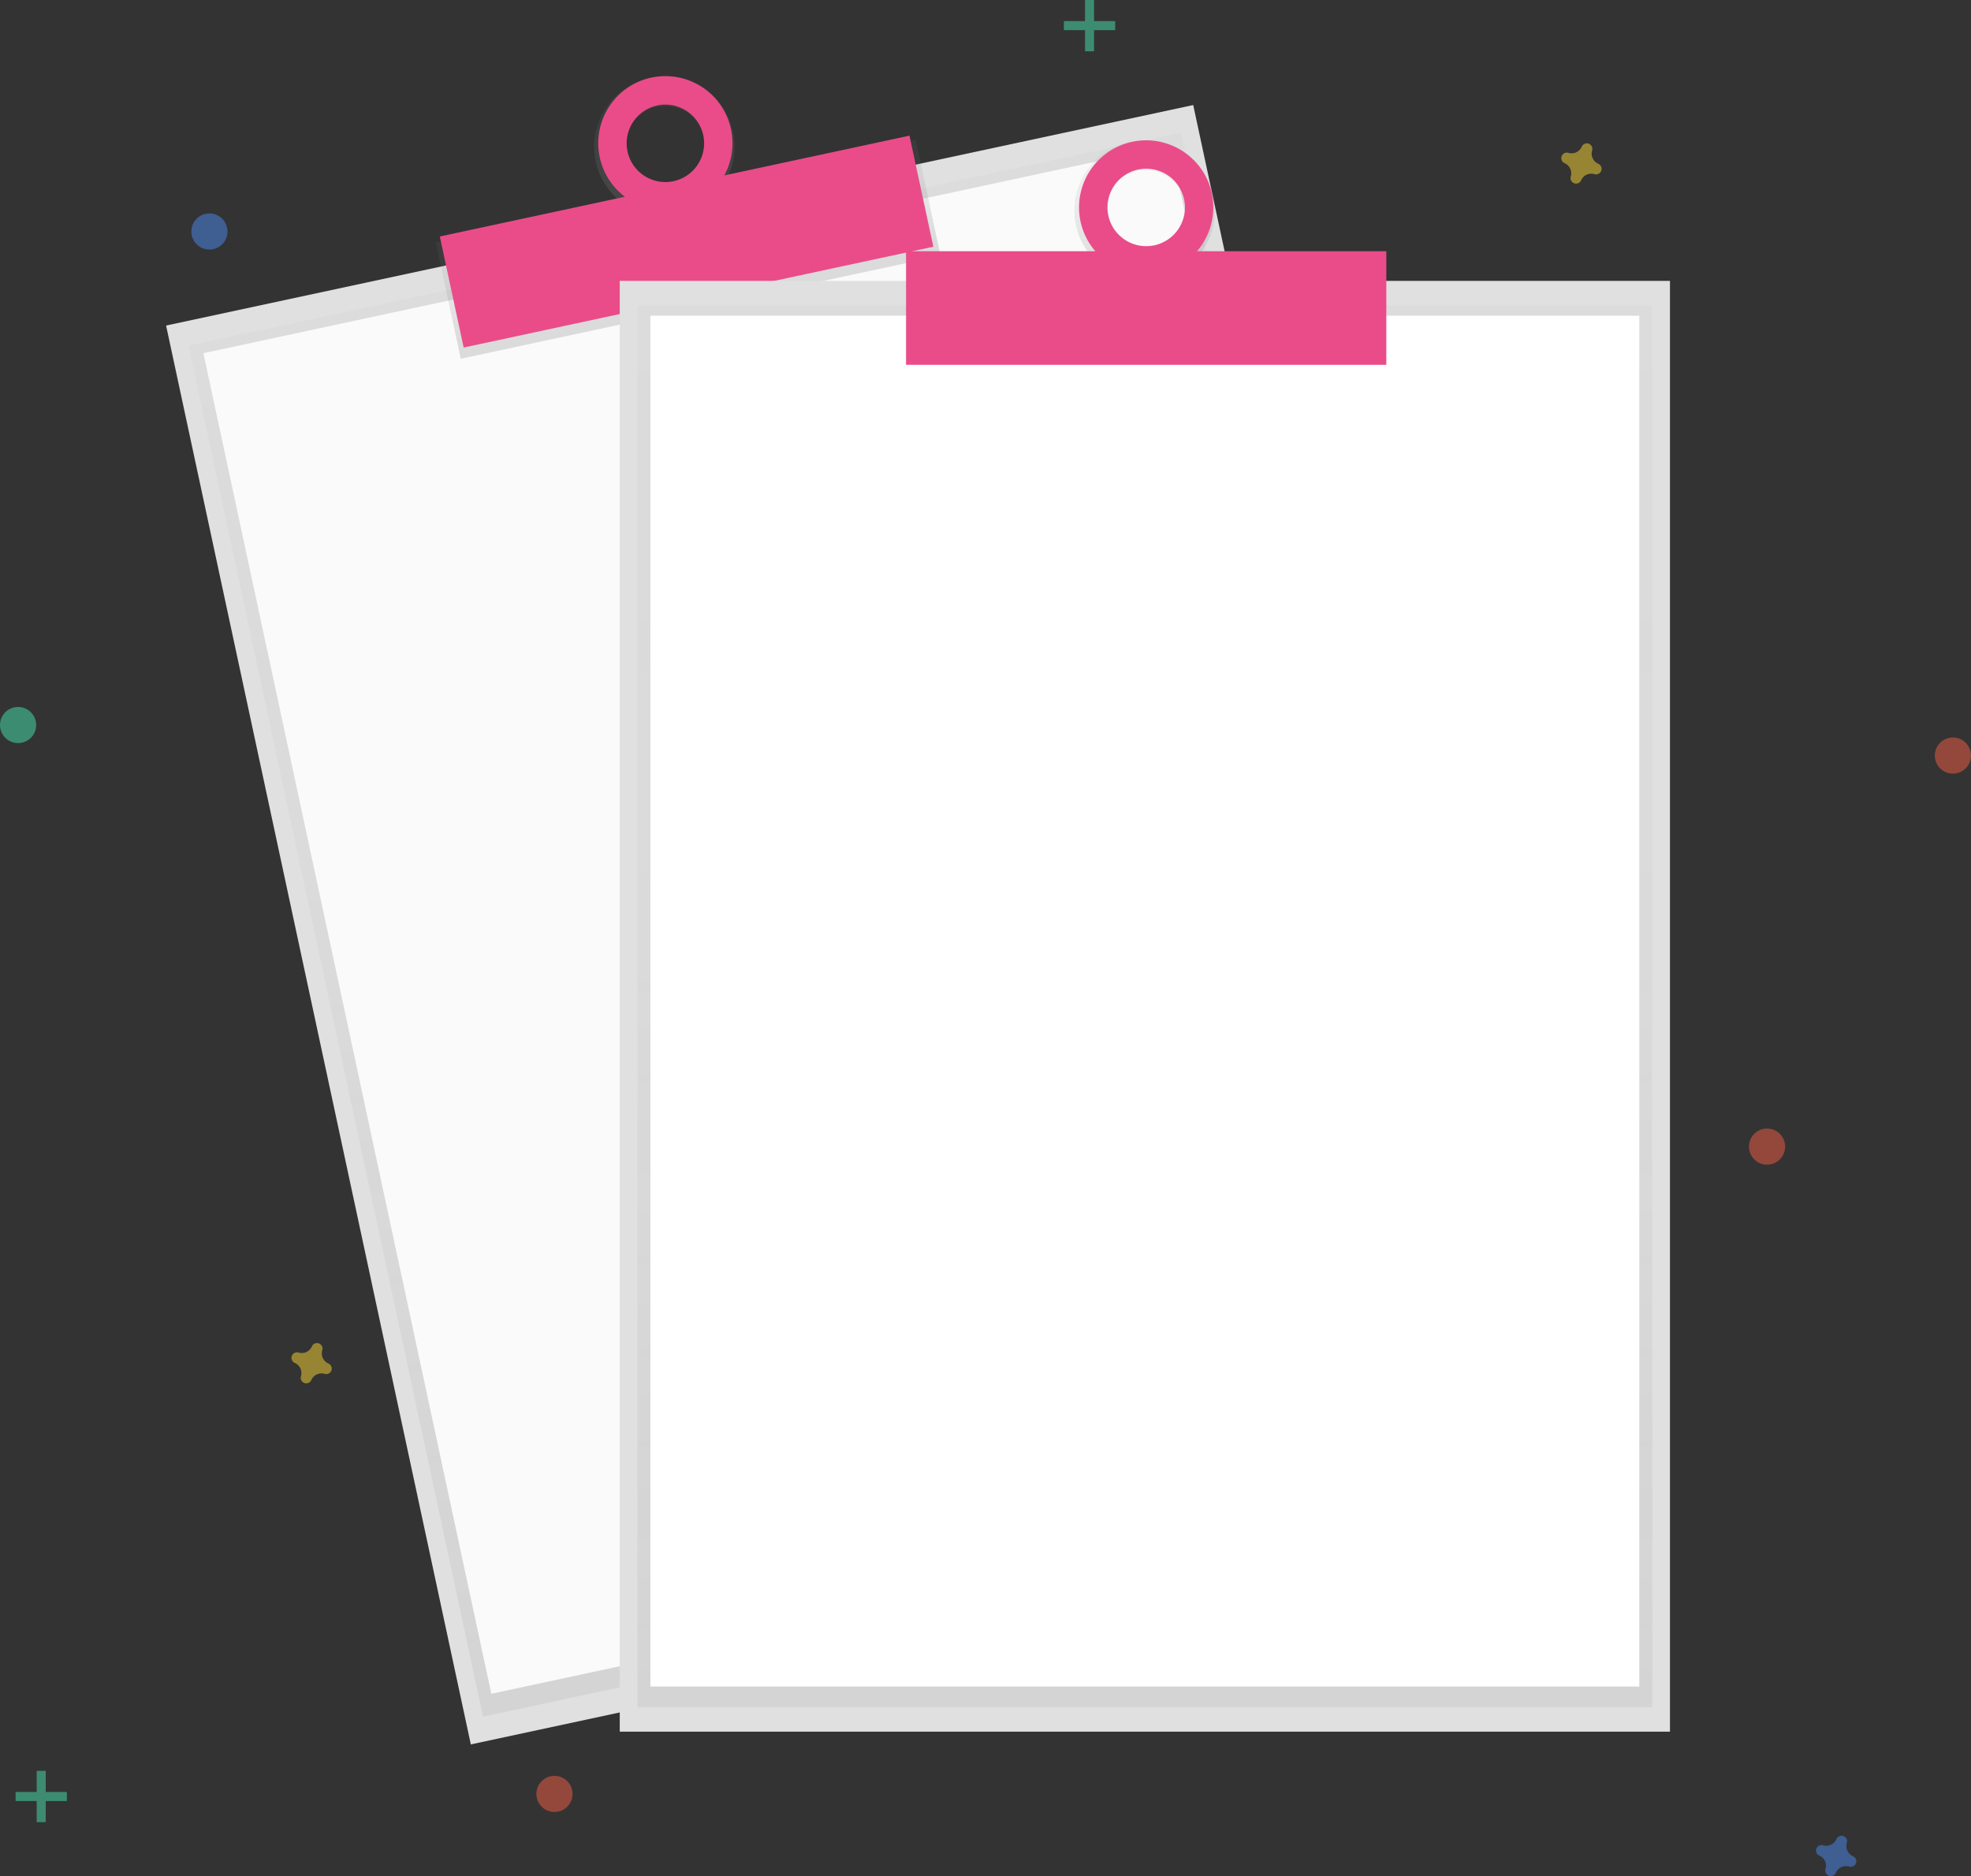 <svg xmlns="http://www.w3.org/2000/svg" xmlns:xlink="http://www.w3.org/1999/xlink" width="74" height="70.449" viewBox="0 0 74 70.449"><rect x="0" y="0" width="74" height="70.449" fill="#333333" stroke="none"/><defs><style>.a{fill:#e0e0e0;}.b,.l,.m,.n,.o{opacity:0.5;}.c{fill:url(#a);}.d{fill:#fafafa;}.e{fill:url(#b);}.f{fill:url(#c);}.g{fill:#ea4c89;}.h{fill:url(#d);}.i{fill:#fff;}.j{fill:url(#f);}.k,.o{fill:#47e6b1;}.l{fill:#4d8af0;}.m{fill:#fdd835;}.n{fill:#f55f44;}</style><linearGradient id="a" x1="0.509" y1="0.997" x2="0.509" y2="-0.003" gradientUnits="objectBoundingBox"><stop offset="0" stop-color="gray" stop-opacity="0.251"/><stop offset="0.54" stop-color="gray" stop-opacity="0.122"/><stop offset="1" stop-color="gray" stop-opacity="0.102"/></linearGradient><linearGradient id="b" x1="0.813" y1="0.841" x2="0.813" y2="-0.159" xlink:href="#a"/><linearGradient id="c" x1="1.78" y1="0.849" x2="1.78" y2="-0.151" xlink:href="#a"/><linearGradient id="d" x1="0.5" y1="1" x2="0.5" y2="0" xlink:href="#a"/><linearGradient id="f" x1="0.5" y1="0.999" x2="0.5" y2="-0.001" xlink:href="#a"/></defs><rect class="a" width="39.43" height="54.48" transform="matrix(0.978, -0.21, 0.21, 0.978, 6.236, 12.225)"/><g class="b" transform="translate(7.082 4.993)"><rect class="c" width="38.098" height="52.638" transform="matrix(0.978, -0.21, 0.21, 0.978, 0, 7.992)"/></g><rect class="d" width="37.128" height="51.475" transform="matrix(0.978, -0.21, 0.21, 0.978, 7.637, 13.263)"/><rect class="e" width="18.419" height="4.462" transform="matrix(0.978, -0.21, 0.21, 0.978, 16.362, 9.108)"/><path class="f" d="M440.512,91.329a2.636,2.636,0,1,0,3.068,2.037A2.606,2.606,0,0,0,440.512,91.329Zm.872,4.069a1.521,1.521,0,1,1,1.133-1.8,1.5,1.5,0,0,1-1.133,1.8Z" transform="translate(-416.06 -88.414)"/><rect class="g" width="18.031" height="4.265" transform="matrix(0.978, -0.21, 0.21, 0.978, 16.512, 8.88)"/><path class="g" d="M440.847,91.329a2.52,2.52,0,1,0,2.993,1.935A2.52,2.52,0,0,0,440.847,91.329Zm.834,3.889a1.454,1.454,0,1,1,1.117-1.727A1.454,1.454,0,0,1,441.681,95.218Z" transform="translate(-416.395 -88.414)"/><rect class="a" width="39.43" height="54.48" transform="translate(23.268 10.548)"/><g class="b" transform="translate(23.935 11.469)"><rect class="h" width="38.098" height="52.638"/></g><rect class="i" width="37.128" height="51.475" transform="translate(24.419 11.857)"/><rect class="h" width="18.419" height="4.462" transform="translate(33.823 9.625)"/><path class="j" d="M640.9,118a2.637,2.637,0,1,0,2.575,2.636A2.606,2.606,0,0,0,640.9,118Zm0,4.158a1.521,1.521,0,1,1,1.485-1.521,1.5,1.5,0,0,1-1.485,1.514Z" transform="translate(-597.863 -112.73)"/><rect class="g" width="18.031" height="4.265" transform="translate(34.017 9.434)"/><path class="g" d="M641.45,118a2.52,2.52,0,1,0,2.52,2.52A2.52,2.52,0,0,0,641.45,118Zm0,3.974a1.454,1.454,0,1,1,1.456-1.458,1.454,1.454,0,0,1-1.456,1.458Z" transform="translate(-598.418 -112.73)"/><g class="b" transform="translate(0.586 66.5)"><rect class="k" width="0.339" height="1.925" transform="translate(0.792)"/><rect class="k" width="0.339" height="1.925" transform="translate(1.925 0.793) rotate(90)"/></g><g class="b" transform="translate(39.944)"><rect class="k" width="0.339" height="1.925" transform="translate(0.792)"/><rect class="k" width="0.339" height="1.925" transform="translate(1.925 0.792) rotate(90)"/></g><path class="l" d="M946.981,824.391a.416.416,0,0,1-.232-.5.2.2,0,0,0,.009-.046h0a.208.208,0,0,0-.375-.138h0a.2.2,0,0,0-.024.041.416.416,0,0,1-.5.232.2.2,0,0,0-.046-.009h0a.208.208,0,0,0-.138.374h0a.2.2,0,0,0,.041.023.416.416,0,0,1,.232.5.2.2,0,0,0-.009.046h0a.208.208,0,0,0,.375.138h0a.2.2,0,0,0,.023-.041.416.416,0,0,1,.5-.232.2.2,0,0,0,.046.009h0a.208.208,0,0,0,.138-.374h0A.2.2,0,0,0,946.981,824.391Z" transform="translate(-877.41 -754.686)"/><path class="m" d="M312.571,619.331a.416.416,0,0,1-.232-.5.2.2,0,0,0,.009-.046h0a.208.208,0,0,0-.374-.138h0a.2.2,0,0,0-.023.041.416.416,0,0,1-.5.232.2.2,0,0,0-.046-.009h0a.208.208,0,0,0-.138.374h0a.2.2,0,0,0,.041.023.416.416,0,0,1,.232.5.2.2,0,0,0-.009.046h0a.208.208,0,0,0,.374.138h0a.2.2,0,0,0,.023-.041.416.416,0,0,1,.5-.232.2.2,0,0,0,.046.009h0a.208.208,0,0,0,.138-.374h0A.2.2,0,0,0,312.571,619.331Z" transform="translate(-300.24 -568.128)"/><path class="m" d="M840.981,120.01a.416.416,0,0,1-.232-.5.2.2,0,0,0,.009-.046h0a.208.208,0,0,0-.374-.138h0a.2.2,0,0,0-.024.041.416.416,0,0,1-.5.232.2.2,0,0,0-.046-.009h0a.208.208,0,0,0-.138.374h0a.2.2,0,0,0,.041.023.416.416,0,0,1,.232.5.2.2,0,0,0-.009.046h0a.208.208,0,0,0,.374.138h0a.2.2,0,0,0,.023-.041.416.416,0,0,1,.5-.232.2.2,0,0,0,.046.009h0a.208.208,0,0,0,.138-.374h0A.2.2,0,0,0,840.981,120.01Z" transform="translate(-780.974 -113.859)"/><circle class="n" cx="0.679" cy="0.679" r="0.679" transform="translate(72.641 27.694)"/><circle class="n" cx="0.679" cy="0.679" r="0.679" transform="translate(20.138 66.687)"/><circle class="n" cx="0.679" cy="0.679" r="0.679" transform="translate(65.664 42.379)"/><circle class="l" cx="0.679" cy="0.679" r="0.679" transform="translate(7.183 8.014)"/><circle class="o" cx="0.679" cy="0.679" r="0.679" transform="translate(0 26.547)"/></svg>